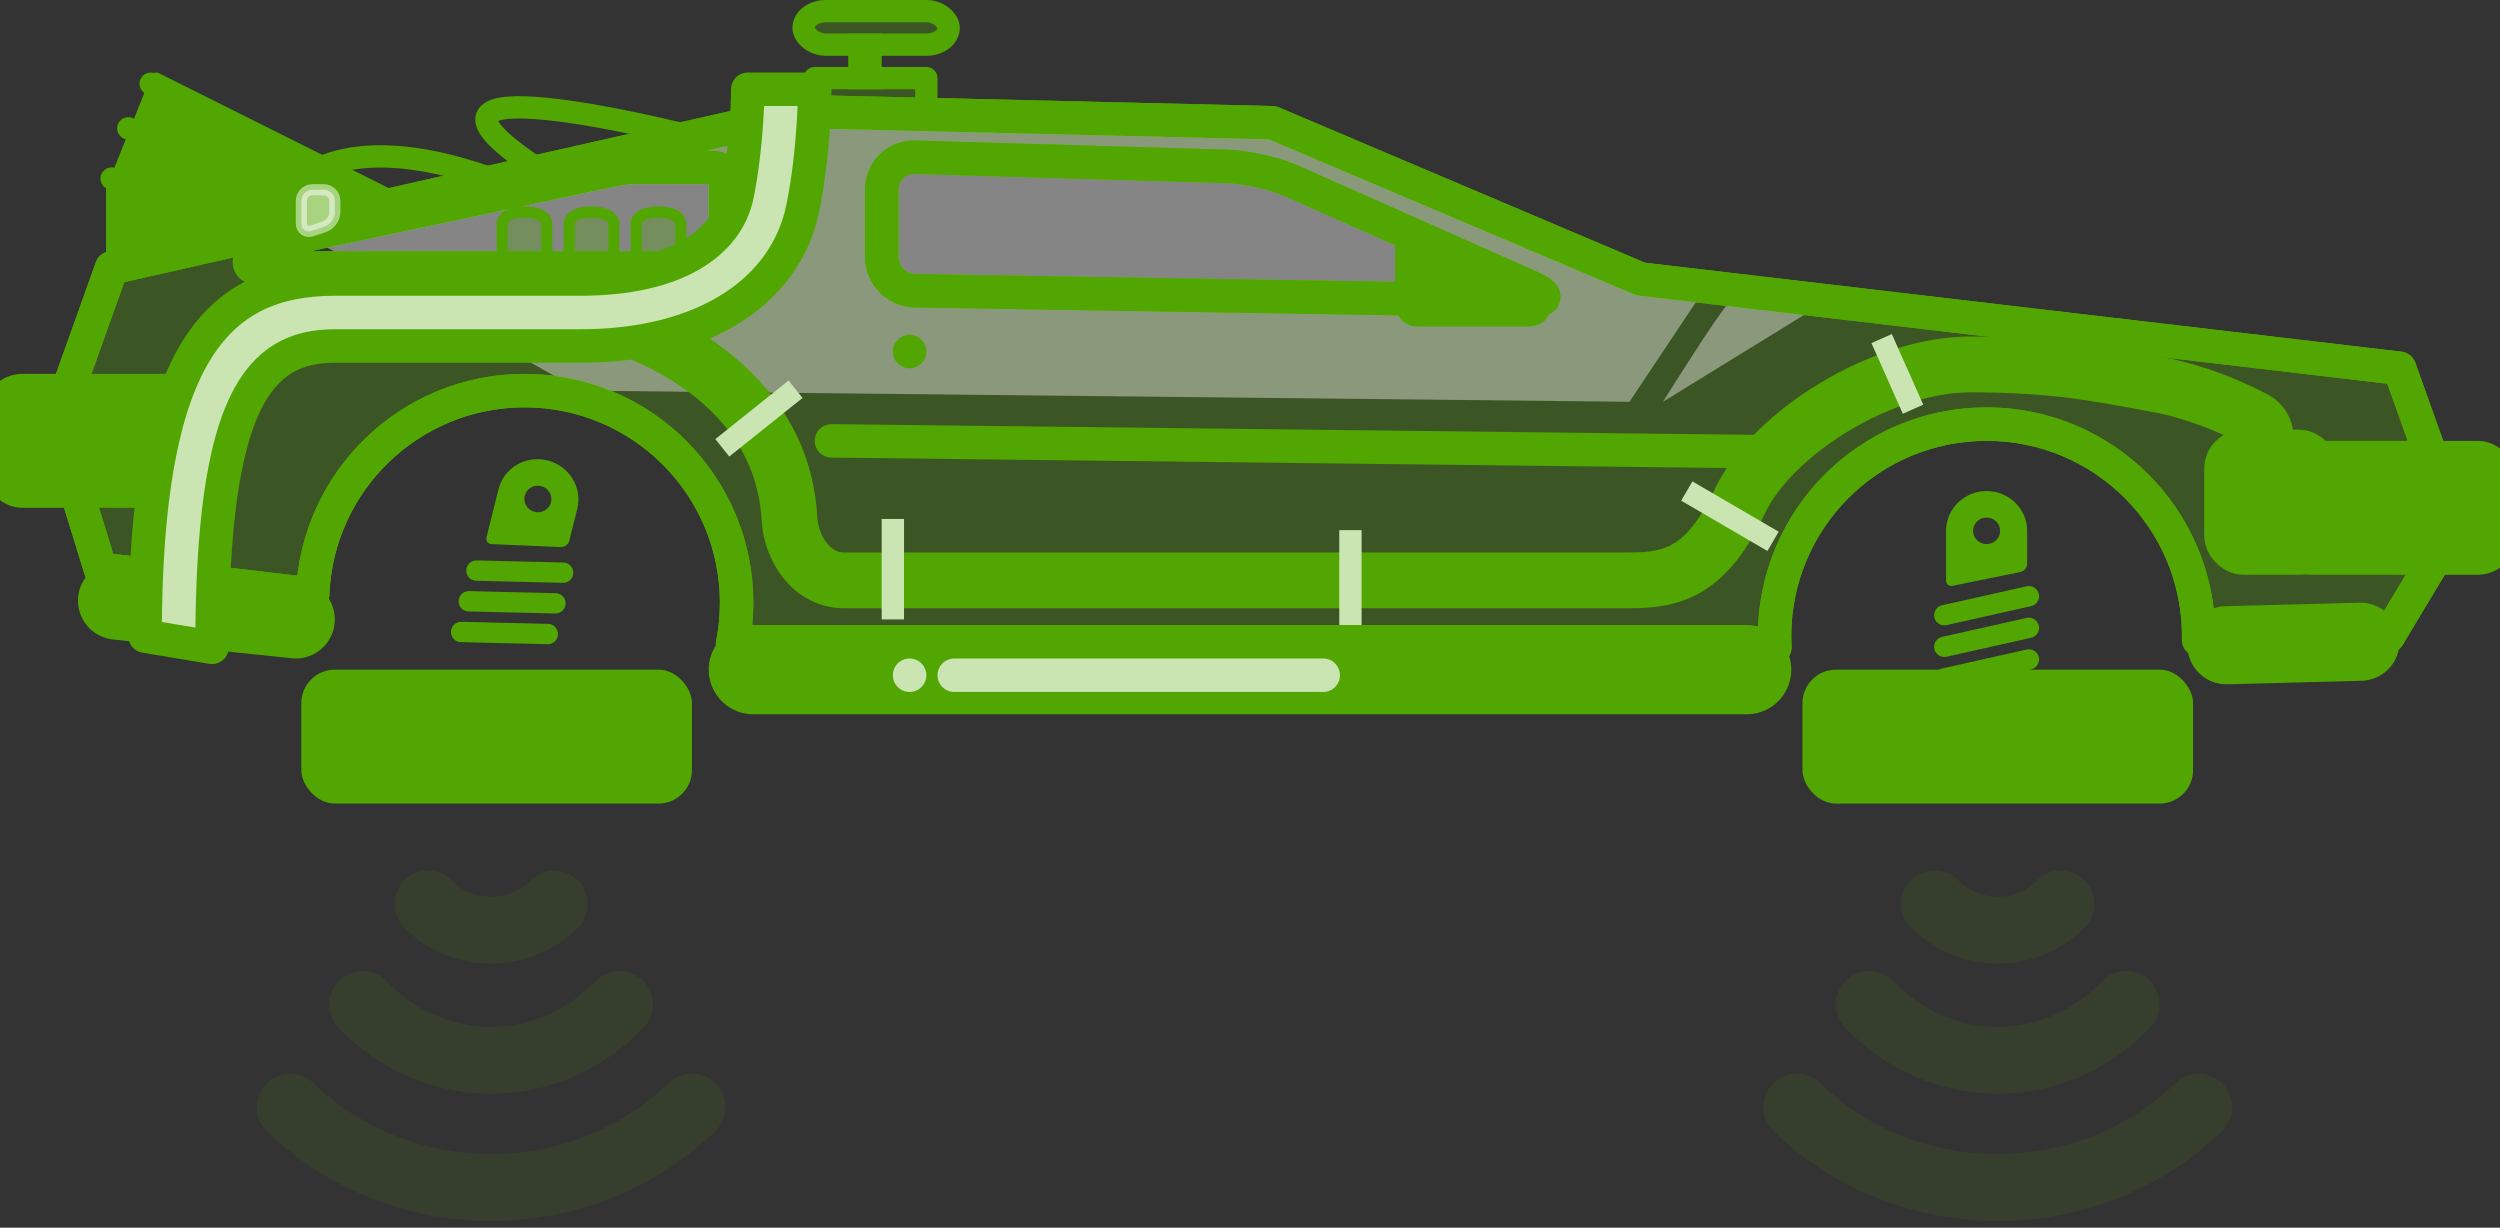 <?xml version="1.0" encoding="UTF-8" standalone="no"?>
<svg width="224px" height="110px" viewBox="0 0 224 110" version="1.1" xmlns="http://www.w3.org/2000/svg" xmlns:xlink="http://www.w3.org/1999/xlink" xmlns:sketch="http://www.bohemiancoding.com/sketch/ns">
    <rect x="0" y="0" width="224" height="110" fill="#333333" stroke="none"/>
    <!-- Generator: Sketch Beta 3.4 (15575) - http://www.bohemiancoding.com/sketch -->
    <title>delorean</title>
    <desc>Created with Sketch Beta.</desc>
    <defs></defs>
    <g id="Illustrations" stroke="none" stroke-width="1" fill="none" fill-rule="evenodd" sketch:type="MSPage">
        <g id="Delorean" sketch:type="MSArtboardGroup" transform="translate(-12, -46)">
            <g id="delorean" sketch:type="MSLayerGroup" transform="translate(12, 47)">
                <path d="M26.5,54.5 L10.488,52.815" id="Line" stroke="#51A601" stroke-width="7" stroke-linecap="round" sketch:type="MSShapeGroup"></path>
                <path d="M211.5,56.5 L199.488,56.815" id="Line-Copy-3" stroke="#51A601" stroke-width="7" stroke-linecap="round" sketch:type="MSShapeGroup"></path>
                <path d="M28.014,52.256 L9,50 L5,37 L10,23 L72,9 L114,10 L147,24 L215,32 L220,46 L214,56 L196.997,56.321 C196.999,56.214 197,56.107 197,56 C197,45.507 188.493,37 178,37 C167.507,37 159,45.507 159,56 C159,56.335 159.009,56.669 159.026,57 L67.995,57 L65.636,56.72 C65.875,55.517 66,54.273 66,53 C66,42.507 57.493,34 47,34 C36.756,34 28.405,42.108 28.014,52.256 Z M79,15.997 C79,14.342 80.333,13.039 82.002,13.088 L109.998,13.912 C111.656,13.96 114.23,14.547 115.737,15.217 L137.263,24.783 C138.774,25.455 138.655,25.978 136.996,25.951 L82.004,25.049 C80.345,25.022 79,23.658 79,22.003 L79,15.997 Z M22.553,21.895 C22.8,21.401 23.442,20.906 23.988,20.791 L55.012,14.209 C55.558,14.094 56.446,14 56.998,14 L64.002,14 C64.553,14 65,14.446 65,14.998 L65,22.002 C65,22.553 64.546,23 64,23 L23,23 C22.448,23 22.202,22.595 22.447,22.105 L22.553,21.895 Z" id="body" stroke="#51A601" stroke-width="3" stroke-linecap="round" stroke-linejoin="round" fill-opacity="0.3" fill="#51A601" sketch:type="MSShapeGroup"></path>
                <path d="M152,26 L146,35 L52,34 L29,21 L68,10 L114,11 L147,24 L152,26 Z M155,26 C154,27 149,35 149,35 L162,27 C162,27 156,25 155,26 Z" id="highlight" opacity="0.4" fill="#FFFFFF" sketch:type="MSShapeGroup"></path>
                <path d="M79,15.997 C79,14.342 80.333,13.039 82.002,13.088 L109.998,13.912 C111.656,13.96 114.23,14.547 115.737,15.217 L137.263,24.783 C138.774,25.455 138.655,25.978 136.996,25.951 L82.004,25.049 C80.345,25.022 79,23.658 79,22.003 L79,15.997 Z" id="window" stroke="#51A601" stroke-width="3" stroke-linecap="round" stroke-linejoin="round" sketch:type="MSShapeGroup"></path>
                <path d="M28.014,52.256 L9,50 L5,37 L10,23 L72,9 L114,10 L147,24 L215,32 L220,46 L214,56 L196.997,56.321 C196.999,56.214 197,56.107 197,56 C197,45.507 188.493,37 178,37 C167.507,37 159,45.507 159,56 C159,56.335 159.009,56.669 159.026,57 L67.995,57 L65.636,56.72 C65.875,55.517 66,54.273 66,53 C66,42.507 57.493,34 47,34 C36.756,34 28.405,42.108 28.014,52.256 Z M79,15.997 C79,14.342 80.333,13.039 82.002,13.088 L109.998,13.912 C111.656,13.96 114.23,14.547 115.737,15.217 L137.263,24.783 C138.774,25.455 138.655,25.978 136.996,25.951 L82.004,25.049 C80.345,25.022 79,23.658 79,22.003 L79,15.997 Z M22.553,21.895 C22.8,21.401 23.442,20.906 23.988,20.791 L55.012,14.209 C55.558,14.094 56.446,14 56.998,14 L64.002,14 C64.553,14 65,14.446 65,14.998 L65,22.002 C65,22.553 64.546,23 64,23 L23,23 C22.448,23 22.202,22.595 22.447,22.105 L22.553,21.895 Z" id="body-copy" stroke="#51A601" stroke-width="3" stroke-linecap="round" stroke-linejoin="round" sketch:type="MSShapeGroup"></path>
                <path d="M77.5,3.5 L77.5,5.5" id="Line" stroke="#51A601" stroke-width="3" stroke-linecap="square" sketch:type="MSShapeGroup"></path>
                <rect id="Rectangle-31" stroke="#51A601" stroke-width="2" stroke-linejoin="round" fill-opacity="0.3" fill="#51A601" sketch:type="MSShapeGroup" x="73" y="6" width="10" height="3"></rect>
                <rect id="Rectangle-32" stroke="#51A601" stroke-width="2" fill-opacity="0.3" fill="#51A601" sketch:type="MSShapeGroup" x="72" y="0" width="13" height="3" rx="2"></rect>
                <path d="M74.5,38.5 L160.5,39.5" id="Line" stroke="#51A601" stroke-width="3" stroke-linecap="round" sketch:type="MSShapeGroup"></path>
                <path d="M36,17 L14,6 L10,16 L10,23 L36,17 Z" id="Path-49" stroke="#51A601" stroke-linejoin="round" fill="#51A601" sketch:type="MSShapeGroup"></path>
                <path d="M26,16 C26,16 30,10 44,15" id="Path-50" stroke="#51A601" stroke-width="2" stroke-linecap="round" stroke-linejoin="round" sketch:type="MSShapeGroup"></path>
                <path d="M45,19 C45,19 45,18 47,18 C49,18 49,19 49,19 L49,23 L45,23 L45,19 Z" id="Rectangle-23" stroke="#51A601" fill-opacity="0.3" fill="#51A601" sketch:type="MSShapeGroup"></path>
                <path d="M51,19 C51,19 51,18 53,18 C55,18 55,19 55,19 L55,23 L51,23 L51,19 Z" id="Rectangle-23-Copy" stroke="#51A601" fill-opacity="0.3" fill="#51A601" sketch:type="MSShapeGroup"></path>
                <path d="M57,19 C57,19 57,18 59,18 C61,18 61,19 61,19 L61,23 L57,23 L57,19 Z" id="Rectangle-23-Copy-2" stroke="#51A601" fill-opacity="0.3" fill="#51A601" sketch:type="MSShapeGroup"></path>
                <path d="M138.598,25.277 C138.382,24.765 137.797,24.165 137.299,23.941 L127.736,19.639 C126.225,18.959 125,19.757 125,21.405 L125,26.269 C125,27.37 125.896,28.263 127.004,28.263 L136.85,28.263 C138.511,28.263 139.335,27.025 138.693,25.503 L138.598,25.277 Z" id="Path-52" fill="#51A601" sketch:type="MSShapeGroup"></path>
                <path d="M55,28 C55,28 70,32 70.733,45.462 C70.877,48.115 72.692,51 75.63,51 L146.089,51 C150.007,51 152.945,50.115 155.884,43.923 C158.822,37.731 168.678,31.654 176.514,31.654 C184.349,31.654 188.267,32.538 193.164,33.423 C198.062,34.308 202.114,36.611 202.114,36.611 C202.603,36.868 203,37.515 203,38.08 L203,39.731" id="Path-53" stroke="#51A601" stroke-width="5" stroke-linecap="round" sketch:type="MSShapeGroup"></path>
                <circle id="Oval-54" fill="#51A601" sketch:type="MSShapeGroup" cx="81.5" cy="30.5" r="1.5"></circle>
                <rect id="Rectangle-27" stroke="#51A601" stroke-width="3" fill="#51A601" sketch:type="MSShapeGroup" x="199" y="39" width="9" height="10" rx="2"></rect>
                <rect id="Rectangle-27-Copy" stroke="#51A601" stroke-width="3" fill="#51A601" sketch:type="MSShapeGroup" x="205" y="40" width="19" height="9" rx="2"></rect>
                <rect id="Rectangle-27-Copy-2" stroke="#51A601" stroke-width="3" fill="#51A601" sketch:type="MSShapeGroup" x="0" y="34" width="19" height="9" rx="2"></rect>
                <path d="M27,17.009 C27,16.452 27.443,16 27.999,16 L29.001,16 C29.553,16 30,16.443 30,16.999 L30,18.001 C30,18.553 29.583,19.139 29.051,19.316 L27.949,19.684 C27.425,19.858 27,19.557 27,18.991 L27,17.009 Z" id="Rectangle-22" stroke="#FFFFFF" opacity="0.5" fill="#FFFFFF" sketch:type="MSShapeGroup"></path>
                <rect id="Rectangle-29" fill="#51A601" sketch:type="MSShapeGroup" x="27" y="59" width="35" height="12" rx="3"></rect>
                <g id="Group" transform="translate(47, 48.5) rotate(14) translate(-47, -48.5) translate(43, 40)" fill="#51A601" sketch:type="MSShapeGroup">
                    <path d="M0.211,13.954 L7.789,12.254" id="Line-Copy" stroke="#51A601" stroke-width="1.824" stroke-linecap="round"></path>
                    <path d="M0.211,11.121 L7.789,9.421" id="Line-Copy-2" stroke="#51A601" stroke-width="1.824" stroke-linecap="round"></path>
                    <path d="M0.211,16.788 L7.789,15.088" id="Line" stroke="#51A601" stroke-width="1.824" stroke-linecap="round"></path>
                    <path d="M7.636,3.562 C7.636,1.595 6.008,0 4,0 C1.992,0 0.364,1.595 0.364,3.562 L0.364,8.011 C0.364,8.338 0.63,8.555 0.959,8.488 L7.041,7.246 C7.36,7.181 7.636,6.854 7.636,6.521 L7.636,3.562 Z M4,4.75 C4.669,4.75 5.212,4.218 5.212,3.562 C5.212,2.907 4.669,2.375 4,2.375 C3.331,2.375 2.788,2.907 2.788,3.562 C2.788,4.218 3.331,4.75 4,4.75 Z" id="Oval-23"></path>
                </g>
                <g id="Group-Copy" transform="translate(174, 43)" fill="#51A601" sketch:type="MSShapeGroup">
                    <path d="M0.211,13.954 L7.789,12.254" id="Line-Copy" stroke="#51A601" stroke-width="1.824" stroke-linecap="round"></path>
                    <path d="M0.211,11.121 L7.789,9.421" id="Line-Copy-2" stroke="#51A601" stroke-width="1.824" stroke-linecap="round"></path>
                    <path d="M0.211,16.788 L7.789,15.088" id="Line" stroke="#51A601" stroke-width="1.824" stroke-linecap="round"></path>
                    <path d="M7.636,3.562 C7.636,1.595 6.008,0 4,0 C1.992,0 0.364,1.595 0.364,3.562 L0.364,8.011 C0.364,8.338 0.63,8.555 0.959,8.488 L7.041,7.246 C7.36,7.181 7.636,6.854 7.636,6.521 L7.636,3.562 Z M4,4.75 C4.669,4.75 5.212,4.218 5.212,3.562 C5.212,2.907 4.669,2.375 4,2.375 C3.331,2.375 2.788,2.907 2.788,3.562 C2.788,4.218 3.331,4.75 4,4.75 Z" id="Oval-23"></path>
                </g>
                <rect id="Rectangle-29-Copy" fill="#51A601" sketch:type="MSShapeGroup" x="161.5" y="59" width="35" height="12" rx="3"></rect>
                <path d="M66.986,7.774 C66.967,8.421 66.934,9.145 66.882,9.925 C66.733,12.148 66.467,14.367 66.058,16.412 C65.179,20.81 60.5,24 52,24 L30,24 C19.233,24 13,31 13,56 L19,57 C19,35 23.154,30 30,30 L52,30 C63.166,30 70.453,25.032 71.942,17.588 C72.408,15.258 72.704,12.789 72.868,10.325 C72.926,9.465 72.963,8.665 72.983,7.945 C72.996,7.505 73,7.184 73,7 L67,7 C67,7.129 66.996,7.393 66.986,7.774 Z" id="Shape" stroke="#51A601" stroke-width="3" stroke-linejoin="round" fill="#CAE4B2" sketch:type="MSShapeGroup"></path>
                <path d="M121,54.5 L121,47.5" id="Line-Copy-7" stroke="#CAE4B2" stroke-width="2" stroke-linecap="square" sketch:type="MSShapeGroup"></path>
                <path d="M158,47 L152,43.5" id="Line-Copy-8" stroke="#CAE4B2" stroke-width="2" stroke-linecap="square" sketch:type="MSShapeGroup"></path>
                <path d="M171,34.75 L169,30.25" id="Line-Copy-9" stroke="#CAE4B2" stroke-width="2" stroke-linecap="square" sketch:type="MSShapeGroup"></path>
                <path d="M13.5,6.5 L17.5,8.5" id="Line" stroke="#51A601" stroke-width="2" stroke-linecap="round" stroke-linejoin="round" sketch:type="MSShapeGroup"></path>
                <path d="M11.5,10.5 L15.5,12.5" id="Line-Copy" stroke="#51A601" stroke-width="2" stroke-linecap="round" stroke-linejoin="round" sketch:type="MSShapeGroup"></path>
                <path d="M10,15 L13.5,16.5" id="Line-Copy-2" stroke="#51A601" stroke-width="2" stroke-linecap="round" stroke-linejoin="round" sketch:type="MSShapeGroup"></path>
                <path d="M67.5,59 L156.5,59" id="Line" stroke="#51A601" stroke-width="8" stroke-linecap="round" stroke-linejoin="round" sketch:type="MSShapeGroup"></path>
                <path d="M85.5,59.5 L118.56,59.5" id="Line" stroke="#CAE4B2" stroke-width="3" stroke-linecap="round" sketch:type="MSShapeGroup"></path>
                <path d="M80,53.5 L80,46.5" id="Line" stroke="#CAE4B2" stroke-width="2" stroke-linecap="square" sketch:type="MSShapeGroup"></path>
                <path d="M183,84 C183,79.582 179.418,76 175,76" id="Oval-61" stroke="#51A601" stroke-width="6" stroke-linecap="round" opacity="0.1" sketch:type="MSShapeGroup" transform="translate(179, 80) scale(1, -1) rotate(-45) translate(-179, -80) "></path>
                <path d="M190.5,89 C184.149,95.667 173.851,95.667 167.5,89" id="Oval-61-Copy" stroke="#51A601" stroke-width="6" stroke-linecap="round" opacity="0.1" sketch:type="MSShapeGroup"></path>
                <path d="M197,98.2 C187.059,107.8 170.941,107.8 161,98.2" id="Oval-61-Copy-2" stroke="#51A601" stroke-width="6" stroke-linecap="round" opacity="0.1" sketch:type="MSShapeGroup"></path>
                <path d="M48,84 C48,79.582 44.418,76 40,76" id="Oval-61-Copy-5" stroke="#51A601" stroke-width="6" stroke-linecap="round" opacity="0.1" sketch:type="MSShapeGroup" transform="translate(44, 80) scale(1, -1) rotate(-45) translate(-44, -80) "></path>
                <path d="M55.5,89 C49.149,95.667 38.851,95.667 32.5,89" id="Oval-61-Copy-3" stroke="#51A601" stroke-width="6" stroke-linecap="round" opacity="0.1" sketch:type="MSShapeGroup"></path>
                <path d="M62,98.2 C52.059,107.8 35.941,107.8 26,98.2" id="Oval-61-Copy-4" stroke="#51A601" stroke-width="6" stroke-linecap="round" opacity="0.1" sketch:type="MSShapeGroup"></path>
                <path d="M65.5,38.5 L70.5,34.5" id="Line" stroke="#CAE4B2" stroke-width="2" stroke-linecap="square" sketch:type="MSShapeGroup"></path>
                <path d="M61,11 C61,11 33,4 48,14" id="Path-79" stroke="#51A601" stroke-width="2" sketch:type="MSShapeGroup"></path>
                <circle id="Oval-63" fill="#CAE4B2" sketch:type="MSShapeGroup" cx="81.5" cy="59.5" r="1.5"></circle>
            </g>
        </g>
    </g>
</svg>